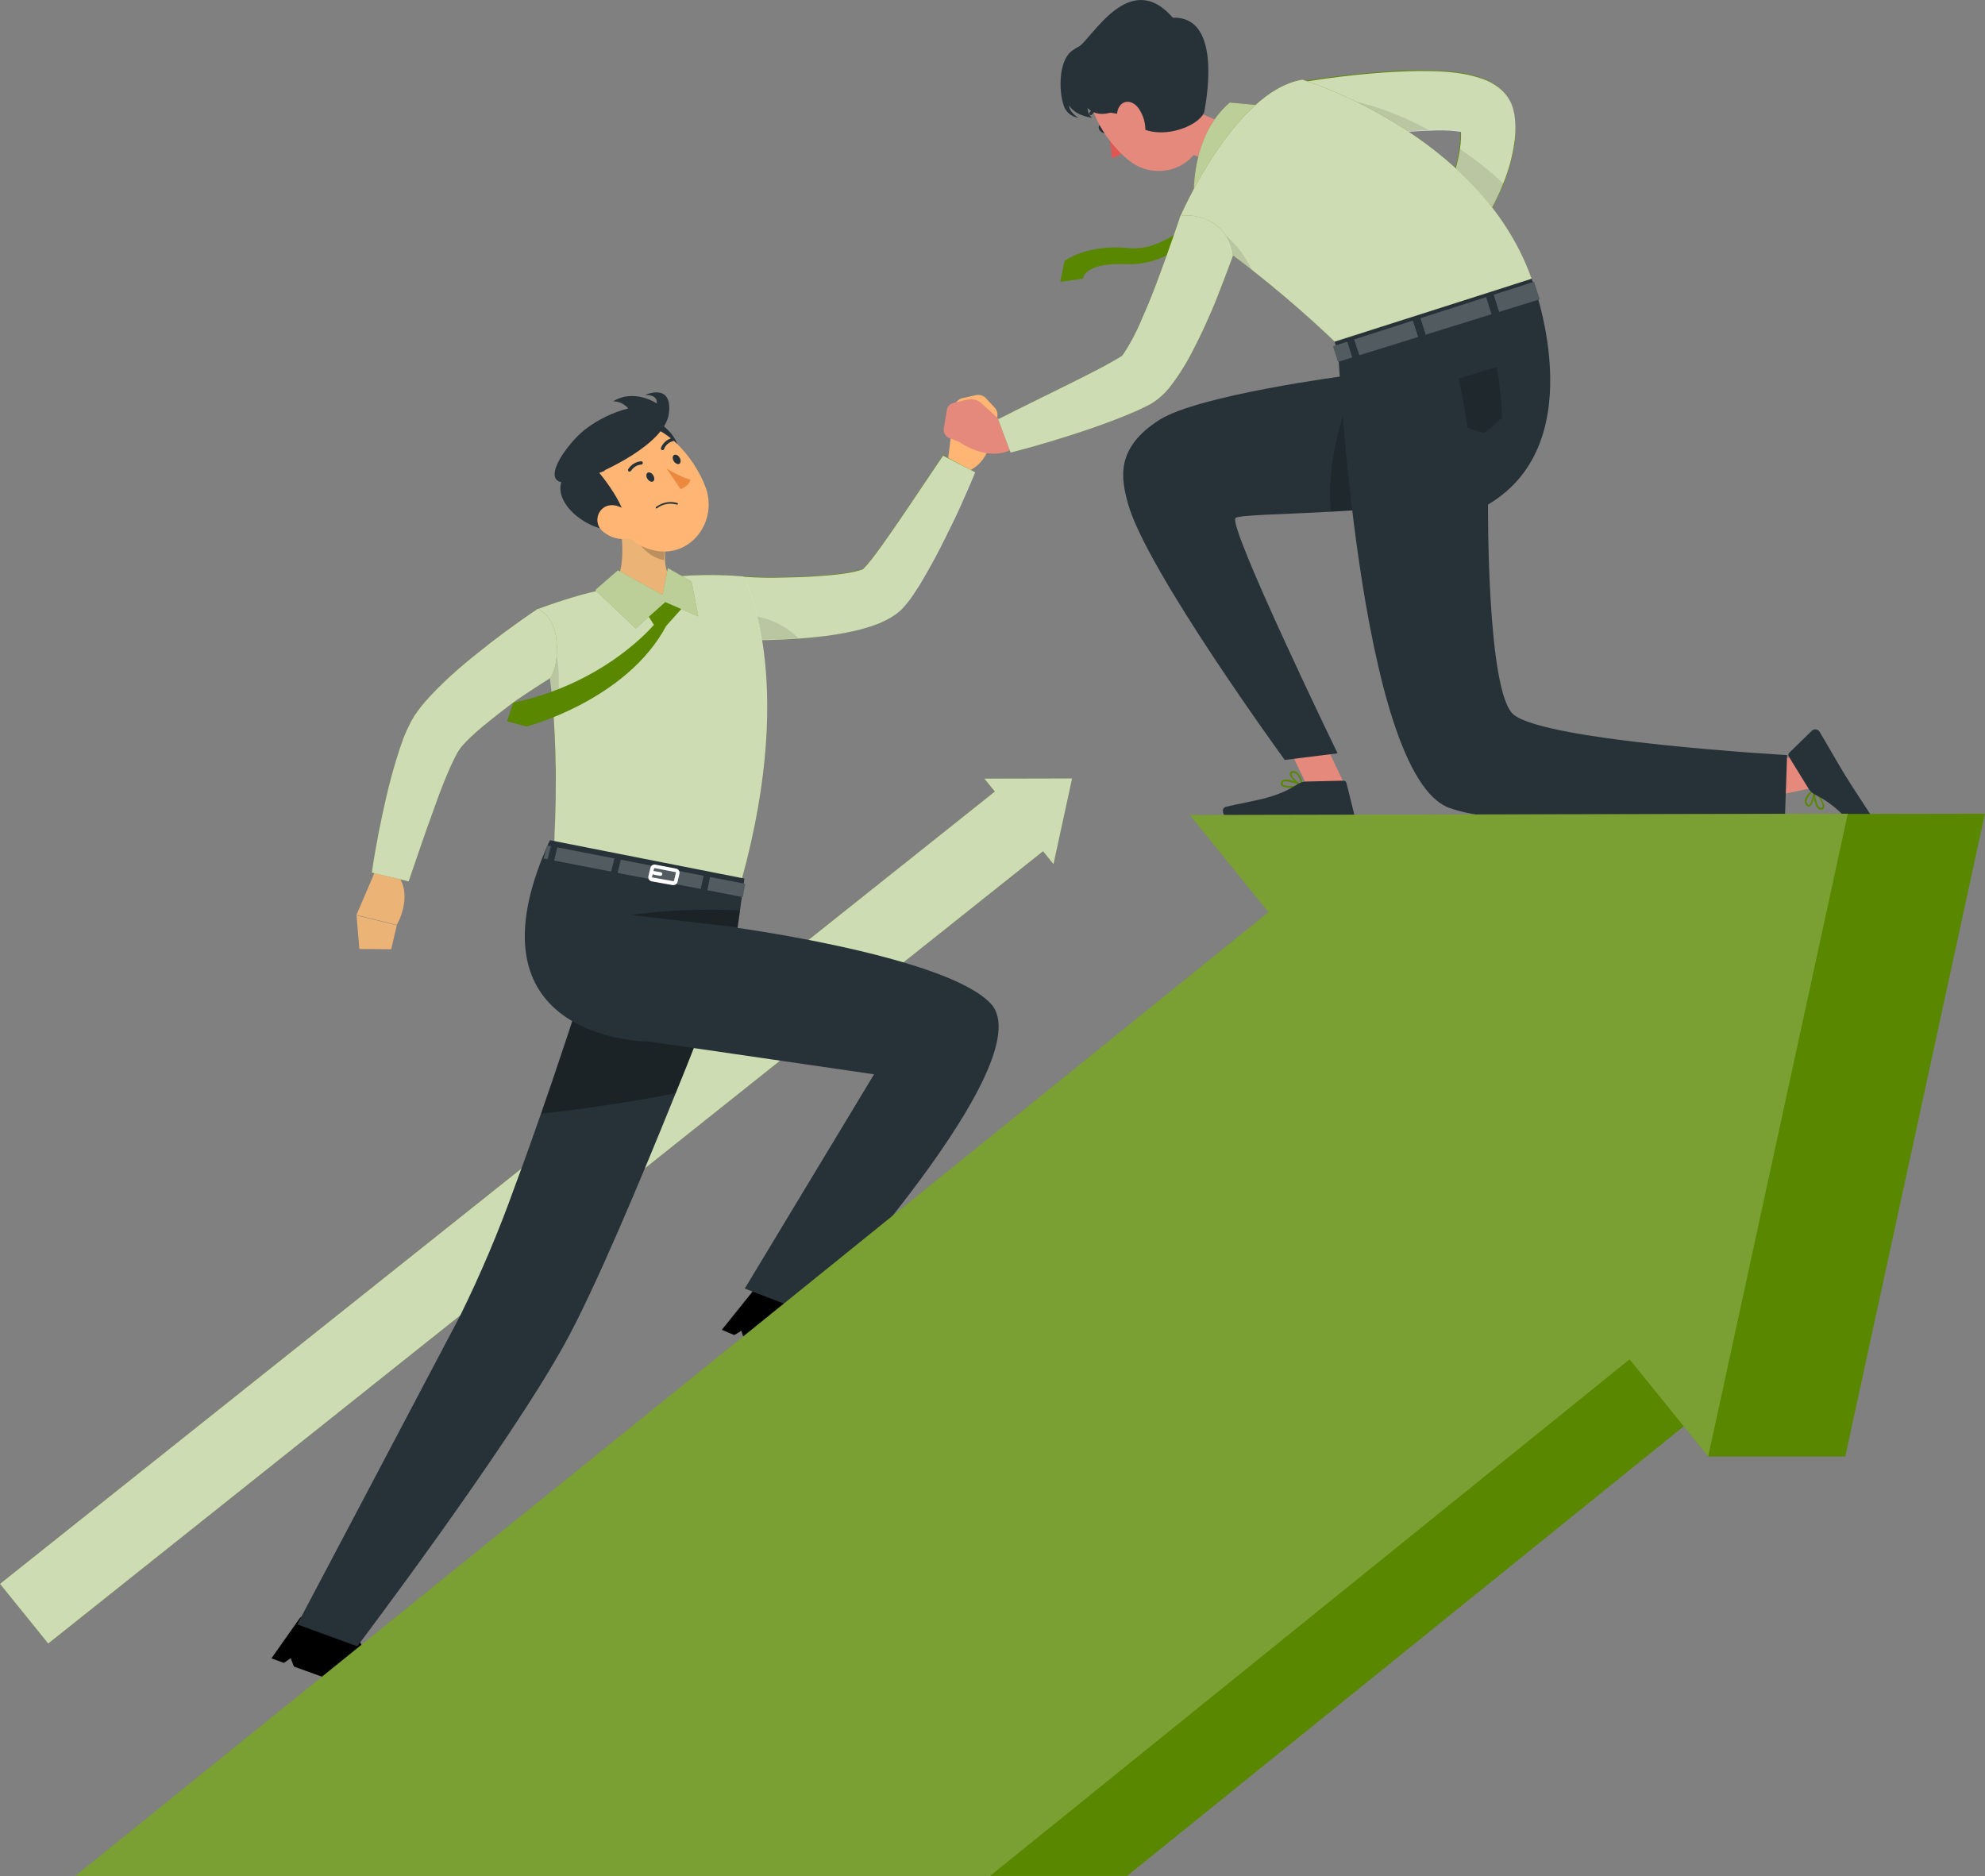 <svg width="16463" height="15561" viewBox="0 0 16463 15561" fill="none" xmlns="http://www.w3.org/2000/svg">
<rect x="0" y="0" width="16463" height="15561" fill="#808080" stroke="none"/>
<path d="M8163.97 6458.41L8250.75 6565.85L0.113 13137.7L351.875 13573.2L399.913 13632.6L8650.55 7060.69L8737.33 7168.13L8891.77 6456.86L8163.97 6458.41Z" fill="#598800"/>
<path opacity="0.7" d="M8163.97 6458.41L8250.75 6565.85L0.113 13137.7L351.875 13573.2L399.913 13632.6L8650.55 7060.69L8737.33 7168.13L8891.77 6456.86L8163.97 6458.41Z" fill="white"/>
<path d="M8250.24 3381.92L8175.86 3301.85C8166.01 3291.47 8153.69 3283.75 8140.05 3279.41C8126.41 3275.08 8111.9 3274.27 8097.86 3277.06L7984.74 3301.85C7967.06 3305.37 7950.92 3314.33 7938.6 3327.49C7926.28 3340.65 7918.39 3357.33 7916.04 3375.2L7859.22 3840.08L8031.74 3906.72C8242.49 3814.77 8231.64 3536.88 8231.64 3536.88L8261.6 3481.61C8270.49 3465.92 8274.18 3447.83 8272.14 3429.91C8270.1 3412 8262.43 3395.2 8250.24 3381.92Z" fill="#FFB573"/>
<path d="M6164.98 4781.21C6164.98 4781.21 6330.79 4791.03 6427.9 4788.96C6525.01 4786.9 6623.15 4785.86 6718.71 4780.18C6814.27 4774.5 6908.79 4767.27 6995.57 4755.39C7035.23 4750.08 7074.55 4742.49 7113.34 4732.66L7150.53 4720.78C7161.9 4715.61 7150.53 4724.4 7155.7 4720.78C7182.57 4693.93 7207.6 4665.28 7230.59 4635.03C7259 4598.88 7287.41 4560.14 7315.82 4520.88C7372.64 4441.85 7428.43 4359.72 7484.73 4277.07L7822.03 3776.55L8085.98 3916.53C8047.24 4013.12 8004.88 4106.1 7963.04 4200.11C7921.2 4294.12 7874.72 4386.06 7829.26 4478.52C7783.81 4570.98 7734.22 4662.93 7681.53 4754.87C7655.19 4800.84 7629.88 4846.82 7597.85 4893.82C7564.27 4947.94 7525.89 4998.94 7483.18 5046.2C7448.74 5082.07 7408.81 5112.23 7364.89 5135.56C7331.62 5153.38 7297.1 5168.74 7261.59 5181.53C7203.64 5202.89 7144.26 5220.15 7083.9 5233.18C6976.16 5257.54 6866.93 5274.79 6756.93 5284.84C6546.39 5306.27 6334.71 5314.55 6123.14 5309.63L6164.98 4781.21Z" fill="#598800"/>
<path opacity="0.7" d="M8088.04 3917.57C8049.3 4013.64 8007.46 4106.62 7965.62 4200.63C7923.78 4294.64 7877.29 4386.58 7831.32 4479.56C7785.35 4572.53 7736.8 4663.44 7684.11 4755.39C7657.77 4801.36 7632.46 4847.33 7599.91 4894.34C7566.7 4948.58 7528.48 4999.6 7485.76 5046.71C7450.47 5082.6 7409.67 5112.59 7364.89 5135.56C7331.67 5153.63 7297.14 5169.17 7261.58 5182.05C7203.72 5203.12 7144.53 5220.37 7084.41 5233.7C6976.62 5257.79 6867.41 5275.04 6757.44 5285.35C6711.47 5290 6666.02 5293.62 6621.08 5297.24C6455.27 5309.12 6292.04 5313.25 6123.65 5309.63L6131.92 5201.16L6164.46 4784.31C6164.46 4784.31 6329.75 4794.65 6426.86 4792.06C6523.97 4789.48 6622.11 4788.96 6718.19 4783.28C6814.26 4777.6 6908.27 4770.88 6995.05 4758.49C7034.78 4753.58 7074.12 4745.99 7112.82 4735.76C7125.47 4732.63 7137.89 4728.66 7150.01 4723.88C7161.37 4718.71 7150.01 4728.01 7155.18 4723.88C7182.05 4697.03 7207.08 4668.38 7230.07 4638.13C7258.48 4601.98 7286.89 4563.24 7314.79 4523.98C7371.6 4444.95 7427.91 4362.82 7484.21 4280.17L7821.51 3779.65L8088.04 3917.57Z" fill="white"/>
<path opacity="0.1" d="M6621.6 5294.13C6455.79 5306.02 6292.56 5310.15 6124.17 5306.53L6132.44 5198.06L6172.73 5103.02C6341.41 5106.38 6502.26 5174.87 6621.6 5294.13Z" fill="black"/>
<path d="M3402.54 14045.8C3402.54 14045.8 2937.66 13724 2963.48 13508.1C2964.44 13503.1 2964.36 13498 2963.24 13493.1C2962.12 13488.1 2959.99 13483.5 2956.98 13479.4C2953.97 13475.3 2950.15 13471.9 2945.76 13469.4C2941.36 13466.9 2936.5 13465.3 2931.46 13464.7L2535.27 13404.8C2525.59 13403 2515.58 13403.9 2506.43 13407.6C2497.28 13411.2 2489.36 13417.4 2483.62 13425.5L2251.18 13755.5L2354.49 13793.2L2410.79 13754L2437.65 13823.7C3008.42 14030.3 3257.39 14113.5 3383.43 14118.6C3420.62 14074.2 3402.54 14045.8 3402.54 14045.8Z" fill="black"/>
<path d="M6035.84 7971.35C6035.84 7971.35 6012.08 8033.33 5970.24 8140.77C5925.31 8256.99 5859.19 8426.41 5779.64 8627.86C5727.99 8762.16 5667.55 8910.93 5604.02 9067.44C5312.18 9790.59 4935.11 10689.9 4685.62 11142.9C4207.82 12009.6 2962.97 13655.8 2962.97 13655.8L2465.54 13474C2465.54 13474 3361.22 11778.7 3813.19 10919.7C3984.52 10572.9 4135.6 10216.4 4265.67 9852.06C4340.57 9652.16 4414.95 9443.99 4486.75 9237.9C4519.29 9144.92 4551.32 9051.94 4582.31 8960.51C4664.44 8718.77 4741.4 8485.82 4809.07 8278.17C4817.33 8252.34 4825.6 8226.51 4833.86 8201.72C4861.24 8116.49 4885.52 8035.91 4910.31 7961.53C5007.42 7655.74 5067.86 7454.29 5069.92 7445L5513.63 7686.74L6035.84 7971.35Z" fill="#263238"/>
<path opacity="0.3" d="M5970.25 8140.77C5925.31 8256.99 5859.19 8426.41 5779.64 8627.86C5727.99 8762.16 5667.55 8910.93 5604.02 9067.44C5198.02 9149.05 4784.79 9204.32 4487.79 9237.89C4520.33 9144.92 4552.35 9051.94 4583.34 8960.51C4665.47 8718.77 4742.44 8485.82 4810.1 8278.17C4818.37 8252.34 4826.63 8226.51 4834.9 8201.72C4862.27 8116.49 4886.55 8035.91 4911.35 7961.53C5209.9 8002.34 5608.67 8063.29 5970.25 8140.77Z" fill="black"/>
<path d="M4446.46 5058.08C4517.96 5317.77 4563.81 5583.86 4583.34 5852.51C4601.42 6066.88 4608.14 6277.62 4609.17 6467.19C4610.2 6656.76 4604 6826.18 4597.81 6955.32C4589.54 7121.64 4579.73 7223.4 4579.73 7223.4L6148.97 7304.5C6620.05 5599.93 6164.46 4781.73 6164.46 4781.73C6024.66 4769.49 5884.22 4766.21 5744 4771.92C5715.07 4771.92 5685.12 4775.02 5655.16 4777.6C5418.95 4804.76 5184.56 4845.81 4953.18 4900.53C4911.34 4909.83 4868.99 4920.68 4827.67 4931.53C4623.12 4987.31 4446.46 5058.08 4446.46 5058.08Z" fill="#598800"/>
<path opacity="0.7" d="M6149.48 7303.98L4580.24 7223.4C4580.24 7223.4 4590.06 7120.09 4598.32 6954.8C4598.32 6906.25 4602.45 6851.49 4604.52 6791.06C4607.62 6694.47 4609.68 6584.44 4609.68 6466.67C4609.68 6409.34 4609.68 6349.94 4606.59 6288.98C4606.59 6279.17 4606.59 6269.36 4606.59 6259.54C4604 6162.95 4599.35 6062.74 4592.64 5960.98C4589.54 5924.83 4586.96 5888.67 4583.86 5852.51C4583.86 5824.1 4579.21 5795.18 4576.63 5766.77C4568.88 5694.45 4560.61 5622.14 4550.28 5550.85C4547.7 5531.22 4544.6 5511.6 4541.5 5492.49C4536.85 5459.94 4531.69 5428.43 4526.01 5396.41C4505.95 5281.96 4479.74 5168.67 4447.49 5057.04C4447.49 5057.04 4624.66 4987.83 4829.73 4931.53C4870.54 4920.68 4912.89 4909.83 4954.73 4900.53C5186.17 4846.15 5420.55 4805.1 5656.7 4777.6C5687.18 4777.6 5716.62 4772.95 5746.07 4772.43C5886.27 4766.43 6026.72 4769.53 6166.53 4781.73C6166.53 4781.73 6620.56 5596.83 6149.48 7303.98Z" fill="white"/>
<path d="M7120.05 11387.7C7120.05 11387.7 6671.7 11039.6 6713.02 10825.7C6714.23 10820.8 6714.42 10815.7 6713.58 10810.7C6712.74 10805.7 6710.88 10800.9 6708.12 10796.6C6705.36 10792.4 6701.76 10788.7 6697.54 10785.9C6693.32 10783.1 6688.57 10781.2 6683.58 10780.3L6291.01 10697.6C6281.57 10695.5 6271.73 10696.1 6262.6 10699.3C6253.46 10702.5 6245.41 10708.2 6239.36 10715.7L5986.77 11030.3L6090.08 11074.2L6148.45 11038L6171.18 11108.8C6729.55 11347.9 6973.36 11445.6 7100.94 11458C7136.58 11415.6 7120.05 11387.7 7120.05 11387.7Z" fill="black"/>
<path d="M5330.77 8637.16H5367.44L7249.18 8910.92L6176.85 10688.3L6713.02 10894.9C6713.02 10894.9 8652.61 8804 8219.24 8327.24C7862.83 7935.19 6116.94 7696.55 6116.94 7696.55L6174.27 7287.45L4560.61 6969.26C3870 8478.58 5099.88 8622.18 5330.77 8637.16Z" fill="#263238"/>
<path d="M4541.5 7127.84L4507.41 7121.13L4538.4 7012.65L4568.88 7018.33L4541.5 7127.84Z" fill="#263238"/>
<path d="M5811.67 7373.71L5122.09 7240.45L5148.95 7130.94L5835.94 7264.21L5811.67 7373.71Z" fill="#263238"/>
<path d="M5889.15 7274.54L6180.47 7330.84L6160.85 7441.38L5865.9 7384.04L5889.15 7274.54Z" fill="#263238"/>
<path d="M4622.08 7028.66L5096.26 7120.61L5068.37 7229.6L4595.74 7138.17L4622.08 7028.66Z" fill="#263238"/>
<g opacity="0.2">
<path d="M4541.51 7127.84L4507.41 7121.12L4538.41 7012.65L4568.88 7018.33L4541.51 7127.84Z" fill="white"/>
<path d="M5811.67 7373.71L5122.09 7240.44L5148.95 7130.94L5835.95 7264.2L5811.67 7373.71Z" fill="white"/>
<path d="M5889.15 7274.54L6180.48 7330.84L6160.85 7441.38L5865.91 7384.04L5889.15 7274.54Z" fill="white"/>
<path d="M4622.09 7028.66L5096.27 7120.61L5068.37 7229.6L4595.74 7138.17L4622.09 7028.66Z" fill="white"/>
</g>
<path d="M5584.91 7341.68H5578.71L5406.18 7310.69C5401.35 7309.93 5396.74 7308.16 5392.64 7305.49C5388.55 7302.82 5385.06 7299.31 5382.42 7295.2C5379.67 7291.16 5377.82 7286.58 5377.02 7281.76C5376.22 7276.95 5376.47 7272.01 5377.77 7267.3L5394.82 7198.09C5396.92 7189.18 5402.41 7181.44 5410.13 7176.52C5417.85 7171.6 5427.18 7169.88 5436.14 7171.74L5607.12 7204.8C5611.88 7205.56 5616.42 7207.34 5620.43 7210.02C5624.44 7212.69 5627.83 7216.2 5630.36 7220.3C5632.98 7224.29 5634.75 7228.79 5635.55 7233.5C5636.35 7238.21 5636.17 7243.04 5635.01 7247.67L5619.51 7314.31C5617.66 7322.09 5613.23 7329.03 5606.96 7334C5600.68 7338.96 5592.91 7341.67 5584.91 7341.68ZM5429.94 7200.67C5428.76 7200.73 5427.63 7201.17 5426.7 7201.91C5425.77 7202.65 5425.1 7203.66 5424.78 7204.8L5407.73 7274.02C5407.45 7274.67 5407.3 7275.37 5407.3 7276.08C5407.3 7276.8 5407.45 7277.5 5407.73 7278.15C5408.31 7278.39 5408.92 7278.52 5409.54 7278.52C5410.16 7278.52 5410.78 7278.39 5411.35 7278.15L5583.87 7309.14C5585.21 7309.22 5586.54 7308.86 5587.66 7308.11C5588.78 7307.37 5589.63 7306.28 5590.07 7305.01L5605.57 7238.38C5605.89 7237.74 5606.05 7237.03 5606.05 7236.31C5606.05 7235.59 5605.89 7234.89 5605.57 7234.25C5605.1 7233.97 5604.56 7233.83 5604.02 7233.83C5603.47 7233.83 5602.94 7233.97 5602.47 7234.25L5431.49 7200.67H5429.94Z" fill="white"/>
<path d="M5477.47 7264.72H5474.89L5423.23 7255.42C5421.25 7255.11 5419.35 7254.41 5417.65 7253.35C5415.95 7252.29 5414.48 7250.9 5413.32 7249.27C5412.16 7247.63 5411.35 7245.77 5410.92 7243.82C5410.49 7241.86 5410.47 7239.83 5410.84 7237.86C5411.07 7235.85 5411.73 7233.91 5412.77 7232.17C5413.81 7230.43 5415.2 7228.92 5416.86 7227.75C5418.51 7226.59 5420.4 7225.78 5422.38 7225.38C5424.37 7224.99 5426.42 7225.02 5428.4 7225.47L5480.05 7234.76C5482.03 7235.07 5483.93 7235.78 5485.63 7236.84C5487.33 7237.9 5488.81 7239.29 5489.96 7240.92C5491.12 7242.56 5491.94 7244.41 5492.36 7246.37C5492.79 7248.33 5492.82 7250.36 5492.45 7252.33C5491.74 7255.79 5489.87 7258.91 5487.14 7261.17C5484.42 7263.42 5481.01 7264.68 5477.47 7264.72Z" fill="white"/>
<path d="M5116.41 4187.71L5526.02 4527.6C5486.25 4693.92 5555.98 4847.33 5636.56 4875.74C5636.56 4875.74 5696.48 5018.31 5581.29 5042.07C5347.3 5090.62 5080.77 4864.38 5080.77 4864.38C5204.74 4731.63 5159.8 4400.01 5116.41 4187.71Z" fill="#EBB376"/>
<path opacity="0.2" d="M5283.25 4326.15L5526.02 4527.08C5515.73 4565.66 5508.82 4605.07 5505.36 4644.85C5414.45 4632.97 5288.93 4535.86 5278.6 4440.82C5273.44 4402.62 5275.01 4363.81 5283.25 4326.15Z" fill="black"/>
<path d="M5478.5 3516.21C5577.67 3578.2 5711.97 3764.67 5545.13 3809.61C5378.29 3854.55 5307.52 3409.81 5478.5 3516.21Z" fill="#263238"/>
<path d="M4966.1 4153.62C5139.65 4381.93 5229.53 4525.01 5430.98 4566.85C5734.19 4628.84 5954.23 4319.95 5852.47 4043.08C5760.53 3794.11 5490.9 3461.98 5196.99 3526.55C5131.91 3540.73 5071.45 3571.09 5021.21 3614.82C4970.97 3658.56 4932.57 3714.25 4909.55 3776.76C4886.53 3839.26 4879.65 3906.56 4889.53 3972.44C4899.42 4038.31 4925.75 4100.62 4966.1 4153.62Z" fill="#FFB573"/>
<path d="M5017.24 3904.14L4810.62 3661.36C4810.62 3661.36 4535.31 3863.85 4660.31 3986.26C4578.18 4179.97 4905.15 4451.15 5191.31 4395.36C5224.88 4220.26 4969.71 3921.7 4969.71 3921.7C4985.84 3916.63 5001.7 3910.77 5017.24 3904.14Z" fill="#263238"/>
<path d="M5006.39 4413.44C5034.28 4435.69 5066.32 4452.17 5100.63 4461.93C5134.95 4471.68 5170.87 4474.51 5206.29 4470.26C5300.82 4458.38 5309.6 4363.85 5255.36 4293.09C5201.12 4222.32 5093.17 4159.31 5012.59 4206.83C4995.3 4217.7 4980.94 4232.66 4970.8 4250.39C4960.65 4268.11 4955.03 4288.07 4954.42 4308.48C4953.8 4328.9 4958.22 4349.15 4967.29 4367.46C4976.35 4385.76 4989.78 4401.55 5006.39 4413.44Z" fill="#FFB573"/>
<path d="M5370.54 3973.35C5383.46 3992.46 5404.64 4001.24 5417.03 3992.98C5429.43 3984.72 5429.43 3961.47 5417.03 3941.33C5404.64 3921.18 5383.46 3913.43 5370.54 3921.7C5357.63 3929.96 5357.63 3955.79 5370.54 3973.35Z" fill="#263238"/>
<path d="M5589.04 3826.65C5602.47 3846.28 5623.13 3855.06 5635.53 3846.28C5647.93 3837.5 5647.93 3814.77 5635.53 3794.63C5623.13 3774.48 5601.95 3766.22 5589.04 3775C5576.13 3783.78 5576.13 3807.03 5589.04 3826.65Z" fill="#263238"/>
<path d="M5526.02 3883.47C5588.2 3924.82 5655.82 3957.33 5726.95 3980.07C5713.52 4031.72 5645.34 4058.06 5645.34 4058.06L5526.02 3883.47Z" fill="#ED893E"/>
<path d="M5465.59 4189.78C5456.52 4194.55 5447.88 4200.08 5439.76 4206.31C5438.56 4207.56 5437.89 4209.23 5437.89 4210.96C5437.89 4212.69 5438.56 4214.36 5439.76 4215.61C5440.34 4216.27 5441.06 4216.8 5441.86 4217.16C5442.66 4217.52 5443.53 4217.71 5444.41 4217.71C5445.29 4217.71 5446.16 4217.52 5446.96 4217.16C5447.76 4216.8 5448.48 4216.27 5449.06 4215.61C5472.07 4197.89 5498.99 4185.93 5527.56 4180.72C5556.13 4175.51 5585.53 4177.2 5613.32 4185.65C5614.16 4185.98 5615.07 4186.13 5615.97 4186.09C5616.88 4186.06 5617.77 4185.85 5618.59 4185.46C5619.41 4185.07 5620.14 4184.52 5620.75 4183.85C5621.35 4183.17 5621.81 4182.38 5622.1 4181.52C5622.78 4179.87 5622.79 4178.02 5622.11 4176.38C5621.43 4174.73 5620.13 4173.42 5618.48 4172.74C5593.19 4164.95 5566.57 4162.45 5540.26 4165.38C5513.96 4168.32 5488.55 4176.62 5465.59 4189.78Z" fill="#263238"/>
<path d="M5221.26 3911.37C5223.69 3911.5 5226.11 3911 5228.29 3909.92C5230.46 3908.83 5232.31 3907.19 5233.66 3905.17C5242.76 3890.65 5255.09 3878.43 5269.7 3869.47C5284.31 3860.5 5300.79 3855.05 5317.86 3853.52C5319.69 3853.59 5321.51 3853.28 5323.21 3852.6C5324.91 3851.92 5326.45 3850.89 5327.72 3849.57C5328.99 3848.25 5329.96 3846.68 5330.58 3844.95C5331.19 3843.23 5331.43 3841.39 5331.29 3839.57C5331.29 3836.01 5329.87 3832.59 5327.35 3830.07C5324.83 3827.55 5321.42 3826.14 5317.86 3826.14C5296.03 3827.76 5274.9 3834.56 5256.22 3845.97C5237.53 3857.37 5221.83 3873.06 5210.42 3891.74C5208.46 3894.83 5207.8 3898.57 5208.57 3902.14C5209.35 3905.72 5211.49 3908.84 5214.55 3910.85C5216.68 3911.7 5219.03 3911.88 5221.26 3911.37Z" fill="#263238"/>
<path d="M5591.62 3650.52C5592.39 3647.81 5592.39 3644.95 5591.62 3642.25C5590.54 3638.79 5588.16 3635.88 5584.98 3634.15C5581.8 3632.41 5578.07 3631.98 5574.57 3632.95C5553.58 3638.25 5534.17 3648.52 5517.98 3662.91C5501.8 3677.3 5489.32 3695.37 5481.6 3715.6C5480.58 3719.09 5480.92 3722.84 5482.55 3726.1C5484.18 3729.35 5486.97 3731.88 5490.38 3733.16C5492.07 3733.72 5493.86 3733.94 5495.64 3733.8C5497.42 3733.66 5499.16 3733.17 5500.74 3732.35C5502.33 3731.53 5503.74 3730.41 5504.89 3729.04C5506.03 3727.67 5506.9 3726.09 5507.42 3724.38C5513.63 3708.32 5523.64 3694.01 5536.6 3682.68C5549.55 3671.34 5565.07 3663.32 5581.8 3659.3C5584.06 3658.8 5586.14 3657.73 5587.86 3656.19C5589.58 3654.65 5590.88 3652.7 5591.62 3650.52Z" fill="#263238"/>
<path d="M4968.16 3921.7C4968.16 3921.7 5513.63 3692.36 5547.2 3430.99C5580.78 3169.62 5349.88 3276.03 5349.88 3276.03C5349.88 3276.03 5456.81 3268.79 5446.48 3346.28C5446.48 3346.28 5262.07 3220.76 5084.9 3328.71C5108.91 3328.74 5132.61 3334.08 5154.31 3344.35C5176.02 3354.62 5195.17 3369.57 5210.42 3388.11C5082.09 3420.49 4961.7 3478.67 4856.59 3559.09C4671.15 3698.55 4334.89 4194.95 4968.16 3921.7Z" fill="#263238"/>
<path opacity="0.3" d="M6117.98 7692.41L5229.02 7589.11C5530.14 7549.32 5834.24 7536.87 6137.6 7551.92L6117.98 7692.41Z" fill="black"/>
<path opacity="0.1" d="M4592.13 5960.98C4589.03 5924.83 4586.44 5888.67 4583.34 5852.51C4583.34 5824.1 4578.7 5795.18 4576.11 5766.77C4568.36 5694.45 4560.1 5622.14 4549.77 5550.85C4547.19 5531.23 4544.09 5511.6 4540.99 5492.49C4565.49 5473.1 4591.58 5455.82 4618.99 5440.83C4647.32 5614.14 4638.16 5791.51 4592.13 5960.98Z" fill="black"/>
<path d="M3111.21 7227.53L2956.25 7589.11L3290.45 7671.75C3290.45 7671.75 3434.05 7433.63 3294.07 7251.81L3111.21 7227.53Z" fill="#EBB376"/>
<path d="M2980.53 7871.65L3244.48 7873.72L3290.96 7674.85L2956.77 7592.21L2980.53 7871.65Z" fill="#EBB376"/>
<path d="M4614.85 5307.05C4638.09 5534.32 4560.1 5626.78 4560.1 5626.78C4560.1 5626.78 4340.05 5765.22 4244.49 5835.98C4163.4 5897.45 4083.85 5959.43 4008.44 6021.42C3971.25 6052.93 3935.09 6084.44 3902.03 6115.94C3872.6 6143.57 3844.99 6173.07 3819.38 6204.27C3809.91 6217.41 3801.12 6231.03 3793.04 6245.08C3783.74 6260.06 3773.93 6282.79 3763.6 6301.38C3743.45 6342.7 3723.31 6387.13 3704.2 6433.1C3665.97 6525.56 3629.82 6621.63 3595.72 6719.26C3523.93 6913.48 3457.29 7113.89 3389.11 7310.69L3083.84 7237.86C3114.83 7024.02 3156.67 6814.82 3205.22 6603.55C3230.53 6500.25 3256.88 6392.81 3291.48 6285.37C3307.5 6233.71 3325.58 6177.41 3346.24 6121.63C3358.63 6092.18 3368.96 6065.84 3384.46 6034.33C3399.52 6001.19 3416.78 5969.09 3436.11 5938.26C3472.95 5883.45 3514.06 5831.63 3559.05 5783.29C3599.86 5738.87 3640.66 5698.07 3681.99 5658.29C3764.11 5579.78 3848.31 5507.98 3934.06 5438.76C4105.03 5299.82 4276.52 5172.75 4460.41 5049.81C4461.96 5051.36 4594.19 5101.47 4614.85 5307.05Z" fill="#598800"/>
<path opacity="0.7" d="M4614.85 5307.05C4638.09 5534.32 4560.1 5626.78 4560.1 5626.78C4560.1 5626.78 4340.05 5765.22 4244.49 5835.98C4163.4 5897.45 4083.85 5959.43 4008.44 6021.42C3971.25 6052.93 3935.09 6084.44 3902.03 6115.94C3872.6 6143.57 3844.99 6173.07 3819.38 6204.27C3809.91 6217.41 3801.12 6231.03 3793.04 6245.08C3783.74 6260.06 3773.93 6282.79 3763.6 6301.38C3743.45 6342.7 3723.31 6387.13 3704.2 6433.1C3665.97 6525.56 3629.82 6621.63 3595.72 6719.26C3523.93 6913.48 3457.29 7113.89 3389.11 7310.69L3083.84 7237.86C3114.83 7024.02 3156.67 6814.82 3205.22 6603.55C3230.53 6500.25 3256.88 6392.81 3291.48 6285.37C3307.5 6233.71 3325.58 6177.41 3346.24 6121.63C3358.63 6092.18 3368.96 6065.84 3384.46 6034.33C3399.52 6001.19 3416.78 5969.09 3436.11 5938.26C3472.95 5883.45 3514.06 5831.63 3559.05 5783.29C3599.86 5738.87 3640.66 5698.07 3681.99 5658.29C3764.11 5579.78 3848.31 5507.98 3934.06 5438.76C4105.03 5299.82 4276.52 5172.75 4460.41 5049.81C4461.96 5051.36 4594.19 5101.47 4614.85 5307.05Z" fill="white"/>
<path d="M5308.56 5002.29L5423.23 5182.56C5423.23 5182.56 5022.92 5668.11 4256.38 5828.23L4204.72 5983.2L4367.95 6026.07C4367.95 6026.07 5194.41 5811.71 5526.02 5190.83L5696.48 5000.74L5495.55 4933.08L5308.56 5002.29Z" fill="#598800"/>
<path d="M4937.17 4893.82L5124.16 4730.59L5495.55 4934.11L5538.94 4711.48L5735.22 4824.09L5791.52 5112.83L5517.24 4994.03L5272.4 5213.04L4937.17 4893.82Z" fill="#598800"/>
<path opacity="0.6" d="M4937.17 4893.82L5124.16 4730.59L5495.55 4934.11L5538.94 4711.48L5735.22 4824.09L5791.52 5112.83L5517.24 4994.03L5272.4 5213.04L4937.17 4893.82Z" fill="white"/>
<path d="M10060.7 1662.88C10060.7 1662.88 9713.07 2093.68 9360.79 2058.03C9008.51 2022.39 8828.24 2165.47 8828.24 2165.47L8793.63 2337.48L8982.69 2311.65C8982.69 2311.65 8982.69 2175.29 9350.46 2190.79C9718.23 2206.28 9994.06 1890.16 10101.5 1746.56L10060.7 1662.88Z" fill="#598800"/>
<path d="M12555.6 946.965L12548.3 912.874C12545.2 896.229 12540.4 879.955 12533.9 864.319C12515.5 817.653 12486.7 775.789 12449.7 741.9C12403.8 700.55 12350 668.921 12291.6 648.923C12217.8 622.776 12141.2 605.438 12063.3 597.27C11994.6 589.522 11929 585.906 11864.4 584.356C11735.8 580.741 11611.9 584.356 11489.4 594.687C11245.6 610.881 11002.9 640.021 10762.2 681.982L10851 1190.77C11073.6 1155.65 11306.1 1123.1 11530.8 1099.86C11643.4 1087.98 11755.5 1081.26 11863.4 1077.65C11915.1 1077.65 11970.3 1077.65 12018.4 1077.65C12049.7 1079.33 12080.9 1082.78 12111.9 1087.98C12112.9 1106.9 12112.9 1125.87 12111.9 1144.8C12105.2 1244.28 12086.6 1342.6 12056.6 1437.68C11991.2 1652.49 11907.7 1861.4 11807.1 2062.17L12052.5 2225.39C12209.3 2029.04 12341 1813.88 12444.5 1584.89C12501.1 1459.79 12540.4 1327.54 12561.3 1191.8C12572.4 1110.41 12570.4 1027.76 12555.6 946.965Z" fill="#598800"/>
<path opacity="0.7" d="M12558.2 1191.29C12541.7 1304.6 12511.3 1415.45 12467.8 1521.35C12459.5 1542.53 12450.7 1563.71 12441.9 1584.37C12338.2 1813.22 12206.4 2028.21 12049.4 2224.36L11807.1 2062.17C11908.7 1862.89 11993.7 1655.57 12061.2 1442.32C12081.7 1374.64 12097.4 1305.6 12108.3 1235.71C12112.7 1207.66 12115.4 1179.37 12116.5 1151C12117.6 1132.07 12117.6 1113.1 12116.5 1094.18C12085.6 1088.97 12054.4 1085.52 12023 1083.85C11971.4 1080.75 11919.7 1080.75 11868.1 1083.85H11856.2C11752.9 1087.46 11643.9 1094.69 11534.9 1105.54C11316.9 1128.27 11092.7 1157.19 10876.3 1193.87L10855.6 1196.97L10766.8 687.663C11007.4 645.954 11250 616.816 11493.6 600.368C11616.5 592.62 11740.5 586.422 11869.1 590.037C11933.7 590.037 11998.7 595.203 12068 602.951C12145.8 611.37 12222.4 628.701 12296.3 654.605C12354.6 674.795 12408.3 706.402 12454.3 747.581C12491.3 781.471 12520.1 823.334 12538.5 870C12544.8 885.729 12549.6 901.977 12553 918.555L12560.2 952.646C12571.8 1031.83 12571.1 1112.32 12558.2 1191.29Z" fill="white"/>
<path opacity="0.1" d="M11851.5 1080.75C11748.2 1084.36 11639.2 1091.6 11530.2 1102.44C11312.3 1125.17 11088.1 1154.1 10871.7 1190.77C10950.7 996.553 11031.8 800.269 11031.8 800.269C11319.8 843.388 11597.5 938.422 11851.5 1080.75Z" fill="black"/>
<path opacity="0.1" d="M12467.8 1521.35C12459.5 1542.53 12450.7 1563.71 12441.9 1584.37C12338.2 1813.22 12206.4 2028.21 12049.4 2224.36L11807.1 2062.17C11908.7 1862.89 11993.7 1655.57 12061.2 1442.32C12081.7 1374.64 12097.4 1305.6 12108.2 1235.71C12235.4 1321.3 12355.6 1416.82 12467.8 1521.35Z" fill="black"/>
<path d="M9166.58 1049.24C9181.04 1066.8 9182.59 1089.01 9171.22 1100.89C9159.86 1112.77 9138.68 1100.89 9124.22 1085.4C9109.76 1069.9 9108.21 1045.11 9120.09 1036.33C9131.97 1027.54 9152.63 1029.09 9166.58 1049.24Z" fill="#263238"/>
<path d="M9184.65 1087.46C9206.48 1159.01 9218.3 1233.23 9219.78 1308.02C9238.88 1306.97 9257.54 1301.8 9274.48 1292.89C9291.41 1283.98 9306.23 1271.52 9317.92 1256.37L9184.65 1087.46Z" fill="#DE5753"/>
<path d="M9153.66 898.411C9154.81 897.171 9155.68 895.7 9156.21 894.096C9156.75 892.493 9156.93 890.794 9156.76 889.113C9156.69 887.349 9156.28 885.615 9155.54 884.011C9154.81 882.407 9153.76 880.964 9152.46 879.765C9151.17 878.566 9149.65 877.633 9147.99 877.021C9146.34 876.41 9144.58 876.131 9142.81 876.2C9121.63 876.687 9100.86 882.241 9082.26 892.396C9063.66 902.55 9047.76 917.011 9035.89 934.568C9034.14 937.675 9033.65 941.333 9034.51 944.791C9035.38 948.249 9037.53 951.245 9040.54 953.164C9043.57 954.884 9047.14 955.361 9050.52 954.494C9053.89 953.627 9056.8 951.483 9058.62 948.515C9068.25 934.652 9081.06 923.293 9095.98 915.386C9110.89 907.479 9127.48 903.252 9144.36 903.06C9146.16 903.004 9147.92 902.559 9149.52 901.757C9151.13 900.954 9152.54 899.813 9153.66 898.411Z" fill="#263238"/>
<path d="M9681.04 770.825C9852.02 893.761 10178.5 1088.5 10363.9 1014.63C10363.9 1014.63 10530.7 1153.58 10370.6 1501.72C10194.5 1884.99 10096.3 1597.8 10096.3 1597.8C10142.3 1365.36 9984.77 1299.76 9822.06 1269.28L9681.04 770.825Z" fill="#E4897B"/>
<path d="M9732.7 540.968C9892.31 770.827 9997.68 897.378 9975.47 1097.28C9942.93 1398.42 9592.72 1510.51 9367.51 1334.37C9164.51 1174.24 8937.23 825.063 9082.9 568.344C9114.78 511.51 9160.67 463.772 9216.2 429.664C9271.73 395.557 9335.06 376.213 9400.17 373.47C9465.28 370.727 9530.01 384.675 9588.21 413.991C9646.41 443.307 9696.15 487.017 9732.7 540.968Z" fill="#E4897B"/>
<path d="M9989.41 920.105C9965.14 1050.79 9524.53 1230.03 9327.73 947.997C9327.73 947.997 9077.73 947.998 8927.42 793.037C8777.1 638.076 8809.65 479.499 8943.95 390.655C9062.75 312.141 9369.57 -264.83 9727.01 146.849C10114.9 133.419 10018.9 757.912 9989.41 920.105Z" fill="#263238"/>
<path d="M9248.19 330.737C9248.19 330.737 9017.81 319.373 8886.61 424.746C8755.41 530.12 8791.05 854.505 8842.19 915.456C8854.25 932.258 8869.66 946.39 8887.43 956.967C8905.21 967.543 8924.98 974.338 8945.5 976.924C8945.5 976.924 8867.5 936.117 8867.5 873.616C8867.5 873.616 8901.59 953.68 9058.1 976.924C9045.87 967.332 9036.09 954.986 9029.53 940.894C9022.98 926.801 9019.85 911.359 9020.39 895.827C9020.39 895.827 9105.11 1005.85 9301.39 895.827C9497.67 785.805 9248.19 330.737 9248.19 330.737Z" fill="#263238"/>
<path d="M9443.95 899.444C9483.34 956.878 9502.76 1025.66 9499.22 1095.21C9493.54 1186.64 9417.09 1193.87 9356.66 1136.02C9296.22 1078.17 9240.44 974.342 9276.08 897.895C9311.72 821.447 9395.4 831.261 9443.95 899.444Z" fill="#E4897B"/>
<path d="M9902.64 1662.88C9902.64 1662.88 9859.77 1142.73 10199.1 850.889L10603.6 888.079C10603.6 888.079 10370.6 1456.79 9902.64 1662.88Z" fill="#598800"/>
<path opacity="0.6" d="M9902.64 1662.88C9902.64 1662.88 9859.77 1142.73 10199.1 850.889L10603.6 888.079C10603.6 888.079 10370.6 1456.79 9902.64 1662.88Z" fill="white"/>
<path d="M11068.5 2832.84C11068.5 2832.84 10456.9 2232.11 9781.25 1812.16C9781.25 1812.16 10231.2 754.813 10801.4 660.287C10801.4 660.287 12275.1 1105.54 12702.8 2313.2L11068.5 2832.84Z" fill="#598800"/>
<path d="M11145.9 6495.08L10882.5 6607.17L10596.9 6007.47L10860.8 5895.38L11145.9 6495.08Z" fill="#E4897B"/>
<path d="M12702.8 2311.66L12547.8 3964.57C12429.7 4038.87 12298.6 4090.05 12161.5 4115.4C11839.1 4190.3 11409.4 4224.39 11038 4244.54C10621.1 4267.26 10278.7 4271.4 10247.7 4296.19C10175.4 4353.01 11093.3 6248.7 11093.3 6248.7L10655.2 6303.45C10655.2 6303.45 9503.87 4723.88 9354.59 4175.32C9299.84 3972.84 9244.57 3719.22 9616.48 3482.13C9943.96 3275.51 11163 3116.94 11163 3116.94L11069 2835.42L12702.8 2311.66Z" fill="#263238"/>
<path opacity="0.2" d="M12160.9 4113.85C11838.6 4188.75 11408.9 4222.84 11037.5 4242.98C10985.8 3633.47 11295.7 3048.75 11295.7 3048.75L11731.7 2937.18L12160.9 4113.85Z" fill="black"/>
<path d="M14988.5 6252.31L15035.5 6534.86L14385.1 6671.22L14338.1 6388.16L14988.5 6252.31Z" fill="#E4897B"/>
<path d="M15048.9 6545.19C15047.8 6544.43 15046.6 6544.02 15045.3 6544.02C15044 6544.02 15042.7 6544.43 15041.7 6545.19C15040.4 6545.7 15039.4 6546.56 15038.7 6547.66C15037.9 6548.76 15037.5 6550.06 15037.5 6551.39C15037.5 6556.55 15041.7 6671.74 15077.3 6706.35C15083.9 6712.94 15092.8 6716.65 15102.1 6716.68C15107.4 6717.16 15112.8 6715.98 15117.4 6713.3C15122 6710.61 15125.7 6706.56 15127.9 6701.7C15135.7 6682.59 15121.2 6650.04 15102.1 6618.54C15086.6 6592.52 15068.8 6567.96 15048.9 6545.19ZM15052 6569.46C15086.6 6610.79 15124.3 6672.77 15115.5 6693.43C15115.5 6696.53 15111.4 6700.15 15102.1 6700.66C15096.2 6700.55 15090.7 6698.14 15086.6 6693.95C15083.5 6690.93 15080.9 6687.45 15078.8 6683.62C15062.7 6647.62 15053.6 6608.88 15052 6569.46Z" fill="#598800"/>
<path d="M15046.8 6543.64C15045.8 6543.05 15044.6 6542.74 15043.5 6542.74C15042.3 6542.74 15041.1 6543.05 15040.1 6543.64C15040.1 6543.64 14975.5 6592.71 14969.3 6639.2C14967.4 6652.74 14971 6666.48 14979.2 6677.42C14990.5 6692.4 15001.4 6691.88 15008.6 6688.79C15039.1 6676.39 15055.6 6585.48 15051 6547.77C15051 6547.77 15051 6547.77 15051 6545.19C15050.4 6544.64 15049.8 6544.22 15049.1 6543.95C15048.4 6543.68 15047.6 6543.57 15046.8 6543.64ZM14982.8 6642.3C14992.4 6610.93 15011.8 6583.44 15038 6563.78C15038 6604.59 15021.5 6667.09 15003.4 6677.42C15003.4 6677.42 14997.2 6680 14990 6670.19C14989.7 6669 14989.7 6667.76 14990 6666.57C14984.7 6659.62 14982.2 6651 14982.8 6642.3Z" fill="#598800"/>
<path d="M14999.8 6541.57L14835.6 6275.04C14832.7 6270.05 14831.6 6264.28 14832.3 6258.59C14833.1 6252.91 14835.7 6247.62 14839.7 6243.53L15026.7 6061.71C15031.2 6057.32 15036.7 6054.01 15042.7 6052.04C15048.7 6050.07 15055.1 6049.49 15061.3 6050.33C15067.6 6051.18 15073.6 6053.43 15078.9 6056.92C15084.1 6060.41 15088.5 6065.05 15091.8 6070.49C15149.6 6167.6 15229.7 6309.65 15304.1 6432.07C15390.8 6573.6 15474 6690.34 15575.8 6856.66C15637.7 6956.87 15553.5 7046.75 15518.4 7011.62C15358.8 6846.33 15260.2 6693.43 15053.5 6591.16C15031.5 6579.83 15012.9 6562.68 14999.8 6541.57Z" fill="#263238"/>
<path d="M12702.8 2311.66C12702.8 2311.66 13228.1 3661.37 12341.2 4185.13C12341.2 4185.13 12329.8 5745.08 12554 5927.93C12826.2 6150.04 14821.6 6263.16 14821.6 6263.16L14804.6 6759.04C14804.6 6759.04 12668.2 6933.63 12021.5 6701.7C11263.7 6430 11095.3 2856.09 11095.3 2856.09L12702.8 2311.66Z" fill="#263238"/>
<path opacity="0.2" d="M12095.9 3140.18L12414.6 3044.1C12437.3 3183.45 12451.8 3324.02 12457.9 3465.08L12310.2 3592.15L12170.2 3547.73C12153.2 3410.57 12128.4 3274.5 12095.9 3140.18Z" fill="black"/>
<path d="M11173.8 2833.87L11215.2 2965.07L11096.9 3001.75L11055.6 2871.58L11173.8 2833.87Z" fill="#263238"/>
<path d="M11717.7 2659.28L11762.2 2795.13L11274 2946.48L11230.7 2815.28L11717.7 2659.28Z" fill="#263238"/>
<path d="M12325.7 2464.55L12370.1 2606.6L11824.2 2776.02L11780.8 2639.14L12325.7 2464.55Z" fill="#263238"/>
<path d="M12769.9 2482.63L12433.7 2586.97H12433.1L12388.2 2444.41L12721.9 2337.48L12769.9 2482.63Z" fill="#263238"/>
<g opacity="0.2">
<path d="M11173.8 2833.87L11215.2 2965.07L11096.9 3001.75L11055.5 2871.58L11173.8 2833.87Z" fill="white"/>
<path d="M11717.7 2659.28L11762.2 2795.13L11274 2946.48L11230.7 2815.28L11717.7 2659.28Z" fill="white"/>
<path d="M12325.7 2464.55L12370.1 2606.59L11824.2 2776.02L11780.8 2639.14L12325.7 2464.55Z" fill="white"/>
<path d="M12769.9 2482.63L12433.7 2586.97H12433.2L12388.2 2444.4L12721.9 2337.48L12769.9 2482.63Z" fill="white"/>
</g>
<path d="M10801.4 6523.49C10802.7 6523.13 10803.9 6522.4 10804.8 6521.4C10805.7 6520.39 10806.3 6519.15 10806.6 6517.81C10806.8 6516.38 10806.6 6514.9 10806 6513.59C10805.3 6512.29 10804.3 6511.23 10803 6510.58C10798.8 6510.58 10697.1 6453.76 10648 6467.71C10639 6470.19 10631.4 6476.14 10626.8 6484.24C10623.8 6488.64 10622.1 6493.86 10622.1 6499.22C10622.1 6504.57 10623.8 6509.79 10626.8 6514.2C10639.2 6530.21 10674.9 6534.34 10711.5 6533.31C10741.7 6532.89 10771.8 6529.6 10801.4 6523.49ZM10779.2 6513.68C10727.5 6522.46 10653.7 6524.01 10639.7 6505.93C10639.7 6503.35 10636.1 6499.22 10639.7 6490.95C10641 6488.42 10642.8 6486.22 10645 6484.52C10647.3 6482.81 10649.9 6481.65 10652.6 6481.14C10656.9 6480.35 10661.3 6480.35 10665.6 6481.14C10705.2 6484.48 10743.8 6495.53 10779.2 6513.68Z" fill="#598800"/>
<path d="M10804 6522.46C10805 6521.7 10805.8 6520.67 10806.3 6519.48C10806.7 6518.29 10806.8 6516.99 10806.6 6515.74C10802.7 6475.39 10786.3 6437.27 10759.6 6406.76C10754.2 6402.51 10748.1 6399.37 10741.5 6397.51C10735 6395.65 10728.1 6395.1 10721.3 6395.91C10702.8 6395.91 10697.6 6407.79 10696.6 6415.54C10692.4 6448.08 10762.2 6508.51 10797.3 6522.98H10799.9L10804 6522.46ZM10752.3 6419.15C10774.3 6443.62 10788.2 6474.29 10792.1 6506.96C10756.5 6486.3 10708.4 6438.78 10711 6419.15C10711 6419.15 10711 6412.95 10724.4 6411.4H10728.6C10736.6 6410.94 10744.5 6412.92 10751.3 6417.09L10752.3 6419.15Z" fill="#598800"/>
<path d="M10829.3 6482.69L11142.3 6475.46C11148 6475.2 11153.7 6476.98 11158.2 6480.48C11162.7 6483.98 11165.9 6488.97 11167.1 6494.57L11230.1 6747.67C11231.5 6753.78 11231.5 6760.13 11230.1 6766.24C11228.8 6772.35 11226.1 6778.09 11222.2 6783.03C11218.4 6787.97 11213.5 6792 11207.9 6794.81C11202.3 6797.63 11196.1 6799.17 11189.8 6799.32C11076.7 6799.32 10913.5 6799.32 10772 6799.32C10605.6 6802.94 10462 6815.34 10268.3 6819.98C10150.6 6823.08 10113.4 6704.8 10165 6692.92C10388.2 6638.16 10571 6628.87 10762.2 6504.9C10782.2 6491.69 10805.4 6484.03 10829.3 6482.69Z" fill="#263238"/>
<path opacity="0.7" d="M12702.8 2312.17L11068.5 2832.84C11068.5 2832.84 10780.2 2550.29 10381 2236.76C10305 2177.36 10226 2116.92 10142.8 2057C10026.6 1972.29 9904.71 1889.13 9781.25 1812.16C9781.25 1812.16 10231.7 754.813 10801.9 660.804C10801.4 660.804 12275.1 1105.54 12702.8 2312.17Z" fill="white"/>
<path opacity="0.1" d="M10381 2236.76C10305 2177.35 10226 2116.92 10142.8 2057L10174.9 1960.41C10261.8 2037.38 10332 2131.46 10381 2236.76Z" fill="black"/>
<path d="M8019.86 3315.28L7907.26 3342.14C7893.5 3345.33 7881.01 3352.53 7871.35 3362.83C7861.7 3373.13 7855.32 3386.07 7853.02 3400L7827.71 3554.96C7825.02 3571.02 7827.91 3587.52 7835.9 3601.71C7843.88 3615.9 7856.49 3626.92 7871.62 3632.95L7954.26 3665.5C7954.26 3665.5 8191.87 3836.99 8392.8 3726.45L8306.02 3496.59L8136.08 3341.63C8120.27 3328.19 8101.45 3318.77 8081.21 3314.18C8060.97 3309.6 8039.92 3309.97 8019.86 3315.28Z" fill="#E4897B"/>
<path d="M10071 1855.55C10114.6 1885.86 10151.1 1925.32 10177.9 1971.18C10204.6 2017.03 10221.1 2068.18 10226 2121.05C10226 2121.05 10112.4 2430.97 10046.8 2582.32C10001.8 2685.63 9955.33 2788.93 9901.09 2892.24C9845.14 3005.58 9778 3113.03 9700.68 3213.01L9682.6 3234.19L9661.93 3256.92C9645.58 3273.67 9628.34 3289.54 9610.28 3304.44C9599.25 3313.7 9587.69 3322.33 9575.67 3330.26C9564.31 3338.01 9547.78 3348.86 9543.13 3350.93L9499.23 3373.65C9442.41 3402.06 9389.2 3425.31 9336 3446.49C9229.59 3489.87 9124.74 3528.1 9019.36 3564.26C8807.58 3635.02 8597.35 3699.59 8381.44 3753.82L8278.13 3477.48C8471.83 3378.3 8669.15 3284.29 8861.82 3187.7C8958.41 3139.66 9054.49 3091.63 9146.43 3043.07C9191.89 3018.79 9237.34 2991.42 9276.6 2969.72L9304.49 2952.16C9308.11 2949.06 9308.11 2948.54 9312.76 2941.83L9318.95 2934.08L9326.19 2923.23C9376.15 2845.29 9419.68 2763.41 9456.35 2678.4C9497.16 2585.42 9538.48 2488.83 9576.19 2390.17C9651.09 2193.88 9722.89 1989.34 9790.04 1790.99C9888.44 1777.55 9988.36 1800.51 10071 1855.55Z" fill="#598800"/>
<path opacity="0.7" d="M10071 1855.55C10114.6 1885.86 10151.1 1925.32 10177.9 1971.18C10204.6 2017.03 10221.1 2068.18 10226 2121.05C10226 2121.05 10112.4 2430.97 10046.8 2582.32C10001.8 2685.63 9955.33 2788.93 9901.09 2892.24C9845.14 3005.58 9778 3113.03 9700.68 3213.01L9682.6 3234.19L9661.93 3256.92C9645.58 3273.67 9628.34 3289.54 9610.28 3304.44C9599.25 3313.7 9587.69 3322.33 9575.67 3330.26C9564.31 3338.01 9547.78 3348.86 9543.13 3350.93L9499.23 3373.65C9442.41 3402.06 9389.2 3425.31 9336 3446.49C9229.59 3489.87 9124.74 3528.1 9019.36 3564.26C8807.58 3635.02 8597.35 3699.59 8381.44 3753.82L8278.13 3477.48C8471.83 3378.3 8669.15 3284.29 8861.82 3187.7C8958.41 3139.66 9054.49 3091.63 9146.43 3043.07C9191.89 3018.79 9237.34 2991.42 9276.6 2969.72L9304.49 2952.16C9308.11 2949.06 9308.11 2948.54 9312.76 2941.83L9318.95 2934.08L9326.19 2923.23C9376.15 2845.29 9419.68 2763.41 9456.35 2678.4C9497.16 2585.42 9538.48 2488.83 9576.19 2390.17C9651.09 2193.88 9722.89 1989.34 9790.04 1790.99C9888.44 1777.55 9988.36 1800.51 10071 1855.55Z" fill="white"/>
<path d="M624.605 15560.3H9347.88L13964.7 11830.9L14167.2 12081.4H15304.1L16462.7 6749.22L15324.7 6751.29L15325.2 6749.22L9868.54 6760.07L10519.9 7566.38L624.605 15560.3Z" fill="#598800"/>
<path opacity="0.2" d="M624.605 15560.3H8210.98L13515.3 11275.1L14167.2 12081.4L15325.2 6749.22L9868.54 6760.07L10519.9 7566.38L624.605 15560.3Z" fill="white"/>
</svg>
